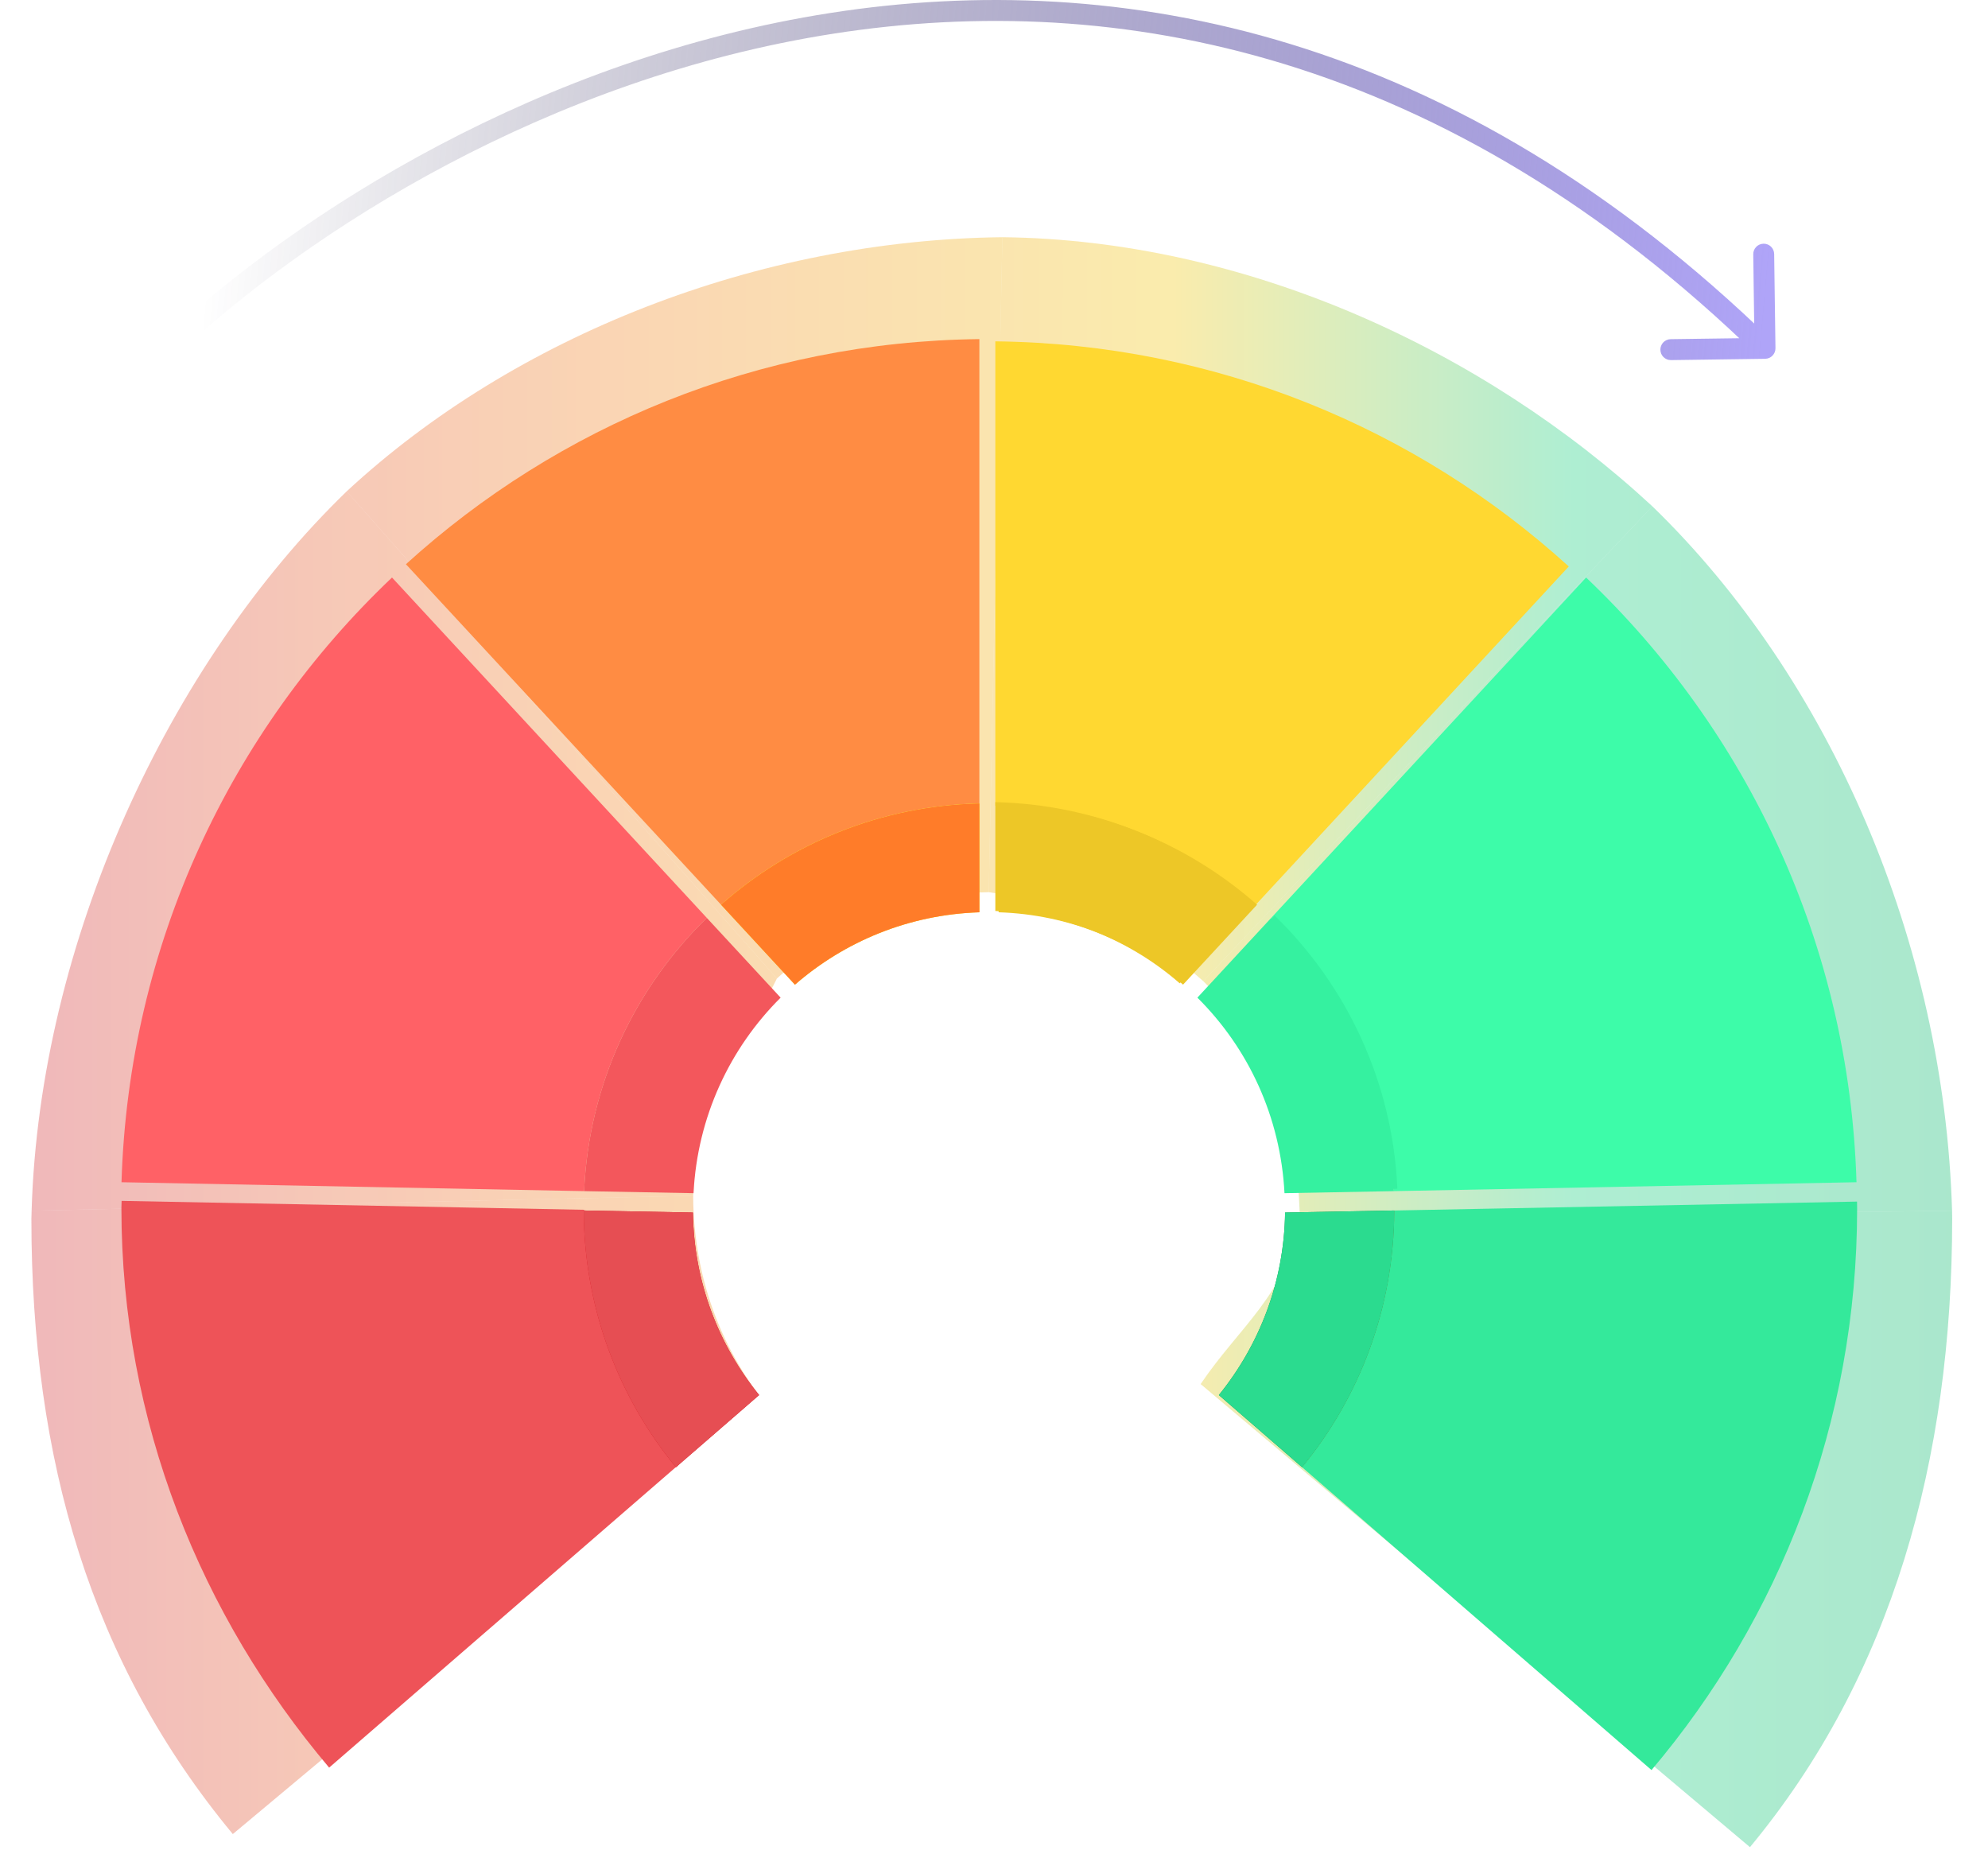 <svg width="380" height="355" viewBox="0 0 380 355" fill="none" xmlns="http://www.w3.org/2000/svg">
<path d="M248.5 233L373.131 231.376C371.616 180.034 349.865 129.729 315.842 96.76L230 187.5C245.193 202.561 247.504 209.902 248.5 233Z" fill="url(#paint0_linear_335_2046)" fill-opacity="0.4"/>
<path d="M191.611 45.33C144.948 45.86 98.394 64.122 66.276 93.89L148.5 187C163.131 173.817 168.071 170.986 189 170.5L191.611 45.33Z" fill="url(#paint1_linear_335_2046)" fill-opacity="0.4"/>
<path d="M148.5 187L66.276 93.89C32.231 126.859 7.558 180.034 6.043 231.376L132.5 228.5C133.496 205.402 141.049 202.199 148.5 187Z" fill="url(#paint2_linear_335_2046)" fill-opacity="0.4"/>
<path d="M373.153 232.899C373.153 232.369 373.131 231.883 373.131 231.376L248.5 233C245.79 247.581 236.951 253.447 229.5 264.5L334.5 353C361.597 320.318 373.153 279.096 373.153 232.899Z" fill="url(#paint3_linear_335_2046)" fill-opacity="0.4"/>
<path d="M315.842 96.76C283.723 66.993 238.273 45.86 191.611 45.33L189 170.5C208.642 173.264 219.162 177.829 230 187.5L315.842 96.76Z" fill="url(#paint4_linear_335_2046)" fill-opacity="0.4"/>
<path d="M6.043 231.376C6.043 231.883 6 232.369 6 232.899C6 279.096 17.425 317.818 44.5 350.5L145 266.5C134.162 251.993 132.5 236.863 132.5 228.5L6.043 231.376Z" fill="url(#paint5_linear_335_2046)" fill-opacity="0.4"/>
<g filter="url(#filter0_b_335_2046)">
<path d="M244.224 232L379.26 230.456C377.695 178.449 355.225 127.493 320.078 94.096L228.129 188.687C243.825 203.943 243.196 208.602 244.224 232Z" fill="white" fill-opacity="0.03"/>
<path d="M191.743 42C143.539 42.537 95.447 61.036 62.267 91.189L147.654 191.486C162.768 178.132 170.123 173.784 191.743 173.292V42Z" fill="white" fill-opacity="0.03"/>
<path d="M147.654 191.486L62.267 91.189C27.098 124.585 1.61 178.449 0.045 230.456L134.358 232C135.387 208.602 139.957 206.882 147.654 191.486Z" fill="white" fill-opacity="0.03"/>
<path d="M379.282 232C379.282 231.463 379.26 230.971 379.26 230.456L244.224 232C241.425 246.769 237.226 253.067 229.529 264.264L334.365 354.67C362.357 321.564 379.282 278.795 379.282 232Z" fill="white" fill-opacity="0.03"/>
<path d="M320.078 94.096C286.899 63.943 239.947 42.537 191.743 42V173.292C212.034 176.091 216.933 178.89 228.129 188.687L320.078 94.096Z" fill="white" fill-opacity="0.03"/>
<path d="M0.045 230.456C0.045 230.971 0 231.463 0 232C0 278.795 16.947 321.564 44.917 354.67L147.654 264.264C136.458 249.568 134.358 240.471 134.358 232L0.045 230.456Z" fill="white" fill-opacity="0.03"/>
</g>
<path d="M266.437 227.631L354.864 225.929C353.495 180.444 333.931 139.576 303.178 110.367L242.98 175.416C256.714 188.758 265.537 207.168 266.437 227.631Z" fill="#3DFCA9"/>
<path d="M187.204 64.805C145.025 65.274 106.622 81.453 77.59 107.825L137.826 172.893C151.051 161.214 168.286 153.975 187.204 153.545V64.805Z" fill="#FF8C43"/>
<path d="M135.109 175.416L74.931 110.367C44.158 139.576 24.594 180.444 23.225 225.929L111.652 227.631C112.552 207.168 121.375 188.758 135.109 175.416Z" fill="#FF6166"/>
<path d="M354.984 230.979C354.984 230.509 354.964 230.079 354.964 229.629L266.517 231.331C266.478 249.955 259.866 267.054 248.891 280.396L315.681 338.265C340.174 309.311 354.984 271.906 354.984 230.979Z" fill="#34E99B"/>
<path d="M299.868 108.253C270.836 81.881 232.433 65.702 190.254 65.232V153.973C209.191 154.403 226.407 161.642 239.652 173.321L299.868 108.253Z" fill="#FFD831"/>
<path d="M23.246 229.494C23.246 229.944 23.207 230.375 23.207 230.844C23.207 271.771 38.44 308.846 62.914 337.8L129.704 279.931C118.729 266.589 111.732 249.821 111.674 231.196L23.246 229.494Z" fill="#EE5358"/>
<path d="M245.526 228.022L266.439 227.631C265.539 207.168 256.716 188.758 242.982 175.416L228.877 190.656C238.6 200.301 244.782 213.428 245.526 228.022Z" fill="#35F1A0"/>
<path d="M246.192 227.579C245.448 212.985 239.266 199.857 229.543 190.213L243.648 174.973C257.382 188.315 266.205 206.724 267.105 227.188L246.192 227.579Z" fill="#35F1A0"/>
<path d="M187.207 174.343V153.547C168.289 153.977 151.053 161.216 137.828 172.895L151.953 188.174C161.461 179.899 173.727 174.773 187.207 174.343Z" fill="#FDD600"/>
<path d="M151.953 188.174L137.828 172.895C151.053 161.216 168.289 153.977 187.207 153.547V174.343C173.727 174.773 161.461 179.899 151.953 188.174Z" fill="#FF7C29"/>
<path d="M149.214 190.656L135.109 175.416C121.375 188.758 112.552 207.168 111.652 227.631L132.566 228.022C133.309 213.428 139.511 200.301 149.214 190.656Z" fill="#F3575C"/>
<path d="M245.642 231.721C245.466 244.966 240.732 257.037 232.984 266.603L248.89 280.395C259.865 267.053 266.477 249.955 266.516 231.33L245.642 231.721Z" fill="#098C35"/>
<path d="M248.89 280.395L232.984 266.603C240.732 257.037 245.466 244.966 245.642 231.721L266.516 231.33C266.477 249.955 259.865 267.053 248.89 280.395Z" fill="#2BDB8F"/>
<path d="M226.138 188.172L240.283 172.893C227.038 161.214 209.822 153.975 190.885 153.545V174.341C204.364 174.771 216.63 179.897 226.138 188.172Z" fill="#EDC727"/>
<path d="M225.507 187.922C216 179.647 203.733 174.521 190.254 174.091V153.295C209.191 153.725 226.407 160.964 239.652 172.643L225.507 187.922Z" fill="#EDC727"/>
<path d="M132.449 231.721L111.574 231.33C111.633 249.955 118.226 267.053 129.201 280.395L145.106 266.603C137.359 257.037 132.625 244.966 132.449 231.721Z" fill="#D61721"/>
<path d="M129.201 280.395C118.226 267.053 111.633 249.955 111.574 231.33L132.449 231.721C132.625 244.966 137.359 257.037 145.106 266.603L129.201 280.395Z" fill="#E64E53"/>
<path d="M196.069 215.874L165.158 205.74L196.069 215.874Z" fill="#B0B0B0"/>
<path d="M337.402 68.57C338.506 68.554 339.389 67.647 339.374 66.542L339.127 48.544C339.112 47.44 338.205 46.556 337.1 46.572C335.996 46.587 335.113 47.494 335.128 48.599L335.347 64.597L319.349 64.817C318.244 64.832 317.361 65.74 317.376 66.844C317.392 67.949 318.299 68.832 319.404 68.817L337.402 68.57ZM33.603 68.024C59.19 43.878 105.07 14.873 159.399 6.421C213.616 -2.015 276.354 9.992 335.98 68.003L338.769 65.136C278.199 6.206 214.182 -6.151 158.784 2.468C103.497 11.07 56.904 40.535 30.858 65.115L33.603 68.024Z" fill="url(#paint6_linear_335_2046)"/>
<defs>
<filter id="filter0_b_335_2046" x="-120" y="-78" width="619.282" height="552.67" filterUnits="userSpaceOnUse" color-interpolation-filters="sRGB">
<feFlood flood-opacity="0" result="BackgroundImageFix"/>
<feGaussianBlur in="BackgroundImageFix" stdDeviation="60"/>
<feComposite in2="SourceAlpha" operator="in" result="effect1_backgroundBlur_335_2046"/>
<feBlend mode="normal" in="SourceGraphic" in2="effect1_backgroundBlur_335_2046" result="shape"/>
</filter>
<linearGradient id="paint0_linear_335_2046" x1="6" y1="199.665" x2="373.153" y2="199.665" gradientUnits="userSpaceOnUse">
<stop stop-color="#D9494E"/>
<stop offset="0.234" stop-color="#F18642"/>
<stop offset="0.594" stop-color="#F3CD2C"/>
<stop offset="0.802" stop-color="#30D48D"/>
<stop offset="1" stop-color="#26C07E"/>
</linearGradient>
<linearGradient id="paint1_linear_335_2046" x1="6" y1="199.665" x2="373.153" y2="199.665" gradientUnits="userSpaceOnUse">
<stop stop-color="#D9494E"/>
<stop offset="0.234" stop-color="#F18642"/>
<stop offset="0.594" stop-color="#F3CD2C"/>
<stop offset="0.802" stop-color="#30D48D"/>
<stop offset="1" stop-color="#26C07E"/>
</linearGradient>
<linearGradient id="paint2_linear_335_2046" x1="6" y1="199.665" x2="373.153" y2="199.665" gradientUnits="userSpaceOnUse">
<stop stop-color="#D9494E"/>
<stop offset="0.234" stop-color="#F18642"/>
<stop offset="0.594" stop-color="#F3CD2C"/>
<stop offset="0.802" stop-color="#30D48D"/>
<stop offset="1" stop-color="#26C07E"/>
</linearGradient>
<linearGradient id="paint3_linear_335_2046" x1="6" y1="199.665" x2="373.153" y2="199.665" gradientUnits="userSpaceOnUse">
<stop stop-color="#D9494E"/>
<stop offset="0.234" stop-color="#F18642"/>
<stop offset="0.594" stop-color="#F3CD2C"/>
<stop offset="0.802" stop-color="#30D48D"/>
<stop offset="1" stop-color="#26C07E"/>
</linearGradient>
<linearGradient id="paint4_linear_335_2046" x1="6" y1="199.665" x2="373.153" y2="199.665" gradientUnits="userSpaceOnUse">
<stop stop-color="#D9494E"/>
<stop offset="0.234" stop-color="#F18642"/>
<stop offset="0.594" stop-color="#F3CD2C"/>
<stop offset="0.802" stop-color="#30D48D"/>
<stop offset="1" stop-color="#26C07E"/>
</linearGradient>
<linearGradient id="paint5_linear_335_2046" x1="6" y1="199.665" x2="373.153" y2="199.665" gradientUnits="userSpaceOnUse">
<stop stop-color="#D9494E"/>
<stop offset="0.234" stop-color="#F18642"/>
<stop offset="0.594" stop-color="#F3CD2C"/>
<stop offset="0.802" stop-color="#30D48D"/>
<stop offset="1" stop-color="#26C07E"/>
</linearGradient>
<linearGradient id="paint6_linear_335_2046" x1="40.302" y1="40.338" x2="336.919" y2="66.57" gradientUnits="userSpaceOnUse">
<stop stop-color="#1E193E" stop-opacity="0"/>
<stop offset="1" stop-color="#AFA4F8"/>
</linearGradient>
</defs>
</svg>
